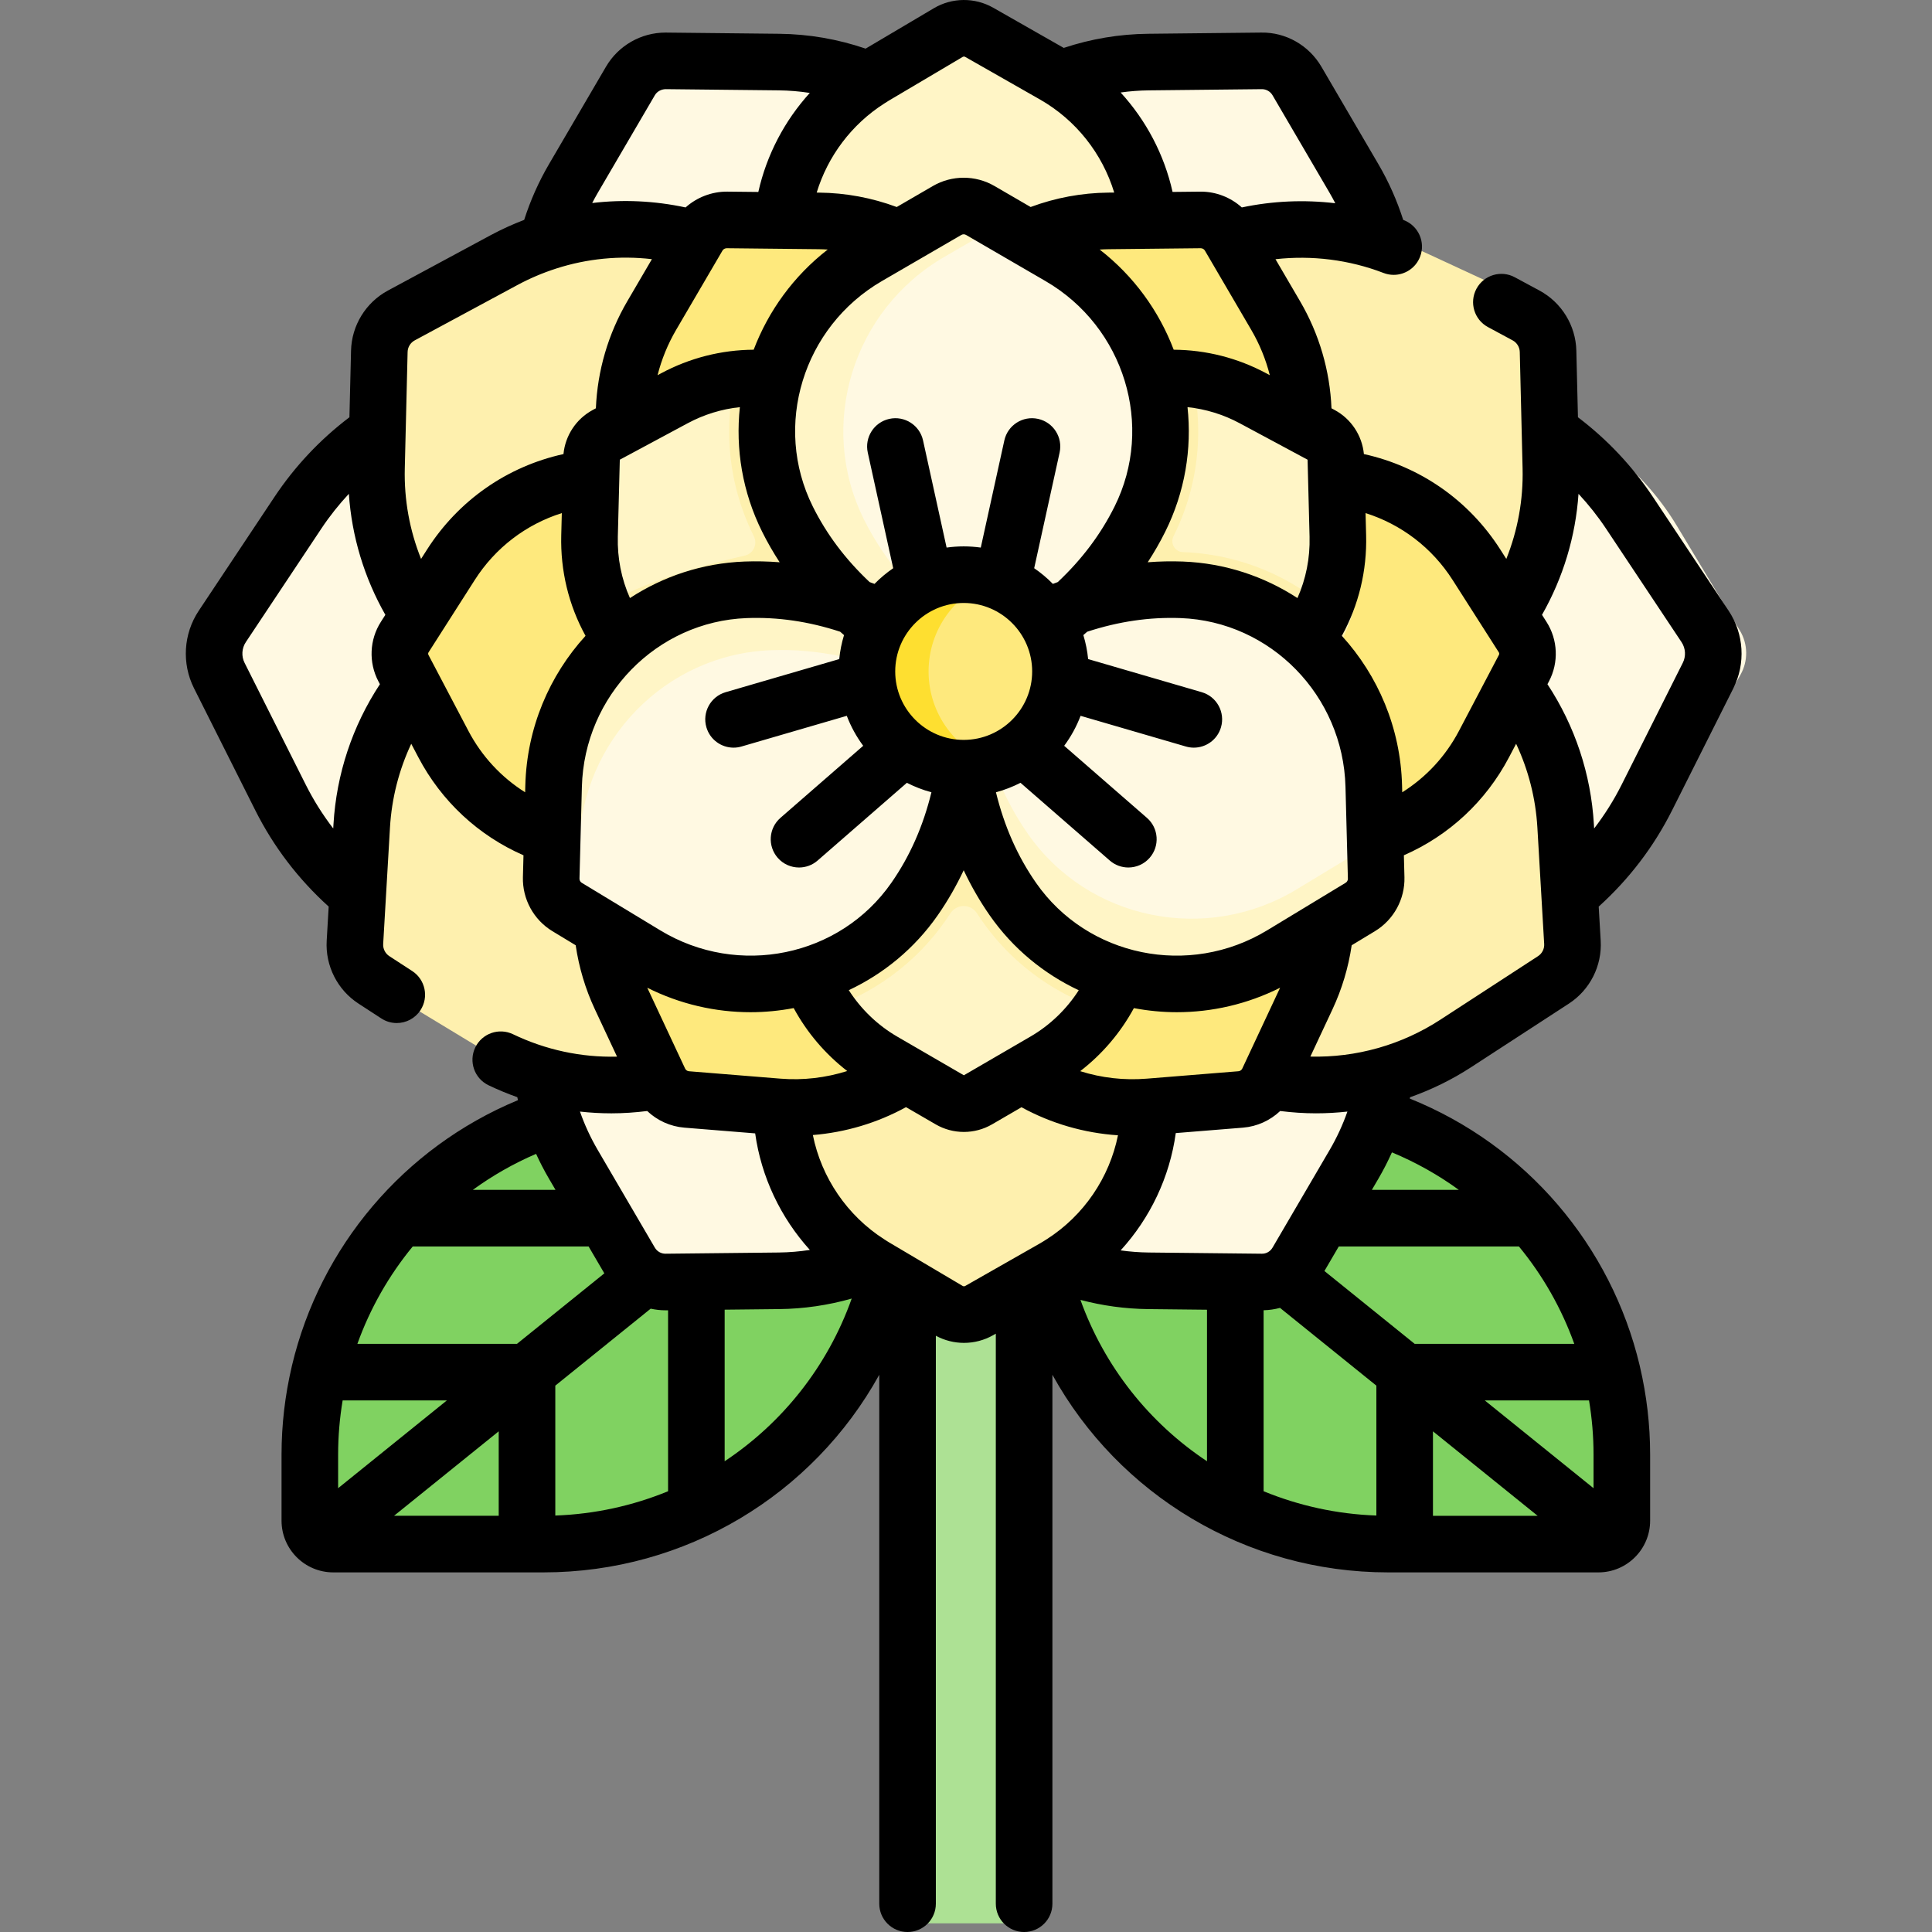 <svg id="Capa_1" enable-background="new 0 0 512.116 512.116" height="512" viewBox="0 0 512.116 512.116" width="512" xmlns="http://www.w3.org/2000/svg"><rect x="0" y="0" width="512.116" height="512.116" fill="#808080" stroke="none"/><g><g><path d="m267.297 509.821c2.301 0 4.166-1.865 4.166-4.166v-156.775-68.841h-30.895v68.841 156.775c0 2.301 1.865 4.166 4.166 4.166z" fill="#ade194"/></g><path d="m247.547 105.169c5.666-12.402 8.662-25.101 8.349-38.168-.706-29.413-24.53-53.055-53.928-54.225l-25.57-1.017c-3.296-.131-6.408 1.515-8.156 4.312l-13.555 21.706c-15.584 24.955-9.458 57.955 14.454 75.097 10.623 7.616 22.805 12.289 36.245 14.588l28.295 2.496z" fill="#fff9e2"/><path d="m203.064 208.589c-8.547 9.948-18.093 18.244-28.817 24.592-37.356 22.113-85.717 7.388-105.497-31.254l-12.421-24.263c-2.519-4.92-2.206-10.813.82-15.439l14.92-22.812c23.76-36.329 73.407-45.851 108.21-19.909 9.946 7.414 18.528 16.623 25.95 27.357.117.17.25.329.396.474l22.105 22.018c1.256 1.251 1.399 3.238.333 4.655l-25.831 34.372c-.053.072-.11.141-.168.209z" fill="#fff9e2"/><path d="m219.482 183.749c-11.293 5.819-22.872 9.849-34.788 11.78-43.293 7.017-83.318-24.664-87.171-68.352l-2.39-27.104c-.492-5.578 2.045-10.992 6.646-14.183l22.359-15.508c36.036-24.995 85.991-14.512 108.303 23.245 6.111 10.341 10.412 21.755 13.169 34.086.048.213.114.421.199.622l12.138 28.532c.734 1.724.084 3.726-1.522 4.691l-36.696 22.054c-.08.048-.163.094-.247.137z" fill="#fef0ae"/><g><g id="XMLID_174_"><g><path d="m258.685 260.813-23.19 77.12c-10.23 40.99-47.28 71.36-91.44 71.36h-55.72c-3.43 0-6.21-2.78-6.21-6.21v-17.51c0-41.56 26.9-76.83 64.23-89.36l73.37-29.68z" fill="#80d261"/></g></g></g><path d="m211.817 230.862c-12.924 1.172-24.832 4.69-35.482 11.117-23.973 14.467-32.265 45.314-19.355 70.16l11.229 21.611c1.447 2.785 4.277 4.581 7.413 4.704l24.335.956c27.979 1.099 52.357-19.54 55.236-47.392 1.279-12.373-.609-24.646-5.053-36.838l-11.293-24.561z" fill="#fff9e2"/><path d="m241.502 212.698c-2.018 12.772-5.731 24.675-11.44 35.555-19.887 37.898-68.084 50.589-104.69 28.416l-22.986-13.923c-4.661-2.823-7.45-7.929-7.308-13.377l.703-26.864c1.119-42.782 37.837-76.482 80.47-72.742 12.184 1.069 24.152 4.35 35.937 9.511.186.082.38.147.578.193l29.947 7.023c1.702.399 2.85 1.992 2.69 3.733l-3.87 42.213c-.007.087-.018.175-.031.262z" fill="#fef0ae"/><g><g id="XMLID_175_"><g><path d="m429.905 385.573v17.51c0 3.43-2.78 6.21-6.21 6.21h-55.72c-44.16 0-81.21-30.37-91.44-71.36l-17.58-57.25 29.81-15.36 76.91 30.89c37.33 12.53 64.23 47.8 64.23 89.36z" fill="#80d261"/></g></g></g><path d="m315.547 205.343c10.707 13.478 23.277 24.121 38.157 31.253 33.493 16.052 73.735 2.792 91.888-29.611l15.79-28.184c2.035-3.632 1.966-8.077-.18-11.645l-16.655-27.681c-19.148-31.825-59.781-43.833-92.761-26.751-14.652 7.589-26.886 18.616-37.171 32.419l-19.015 30.402z" fill="#fff9e2"/><path d="m295.917 231.155c12.974.252 25.102 2.917 36.182 8.572 24.939 12.73 35.398 42.911 24.282 68.611l-9.668 22.353c-1.246 2.881-3.941 4.873-7.061 5.218l-24.206 2.679c-27.83 3.081-53.611-15.777-58.458-43.355-2.154-12.253-1.141-24.631 2.429-37.11l6.763-22.113z" fill="#fff9e2"/><path d="m287.854 226.922c3.818 14.891 10.188 28.15 19.721 39.387 21.458 25.295 59.102 29.148 85.712 9.345l23.145-17.225c2.983-2.22 4.547-5.869 4.097-9.56l-3.492-28.639c-4.014-32.927-32.768-57.526-65.883-55.617-14.712.848-28.706 5.38-42.122 12.887l-26.582 17.858z" fill="#fef0ae"/><path d="m240.855 234.858c-10.935 6.986-19.889 15.59-26.388 26.196-14.629 23.875-7.797 55.078 15.097 71.198l19.913 14.021c2.567 1.807 5.905 2.099 8.746.766l22.046-10.348c25.347-11.898 37.495-41.439 27.236-67.492-4.557-11.574-11.881-21.602-21.436-30.382l-21.327-16.61z" fill="#fef0ae"/><path d="m211.834 207.372c-9.455 8.892-19.992 15.465-31.87 19.166-26.732 8.33-55.309-5.941-65.325-32.088l-8.712-22.743c-1.123-2.931-.588-6.239 1.402-8.667l15.436-18.837c17.747-21.657 49.365-26.194 72.11-9.862 10.104 7.255 18.031 16.813 24.201 28.23l16.069 19.867z" fill="#fee97d"/><path d="m295.922 128.922c13.922-.661 26.863-3.887 38.589-10.293 26.393-14.418 36.714-47.138 24.006-74.396l-11.053-23.709c-1.425-3.056-4.378-5.113-7.738-5.39l-26.07-2.148c-29.973-2.47-57.086 18.553-61.46 48.308-1.943 13.219-.484 26.476 3.723 39.764l10.985 26.877z" fill="#fff9e2"/><path d="m278.14 115.68c10.284-7.913 18.454-17.264 24.003-28.397 12.491-25.06 2.965-55.548-21.248-69.61l-21.06-12.231c-2.714-1.576-6.065-1.576-8.78 0l-21.06 12.231c-24.213 14.062-33.739 44.551-21.248 69.61 5.549 11.133 13.719 20.484 24.003 28.397l22.694 14.687z" fill="#fff5c6"/><path d="m252.711 150.225c6.821-11.039 11.156-22.675 12.409-35.051 2.821-27.858-16.872-53.007-44.493-57.597l-24.025-3.993c-3.096-.515-6.231.671-8.212 3.105l-15.373 18.889c-17.675 21.717-15.803 53.604 4.744 72.626 9.128 8.451 20.077 14.308 32.495 18.073l26.422 5.712z" fill="#fee97d"/><path d="m241.211 192.795c-11.974 5.009-24.147 7.468-36.568 6.766-27.956-1.578-49.708-24.969-49.914-52.968l-.179-24.354c-.023-3.139 1.639-6.049 4.353-7.624l21.064-12.224c24.218-14.054 55.418-7.208 70.986 16.065 6.916 10.339 10.986 22.071 12.758 34.926l8.077 24.242z" fill="#fff5c6"/><path d="m290.017 189.106c12.974.252 25.102 2.917 36.182 8.572 24.939 12.73 35.398 42.911 24.282 68.611l-9.668 22.353c-1.246 2.881-3.941 4.873-7.061 5.218l-24.206 2.679c-27.83 3.081-53.611-15.777-58.458-43.355-2.154-12.253-1.141-24.631 2.429-37.11l6.763-22.113z" fill="#fee97d"/><path d="m221.733 185.663c-12.924 1.172-24.832 4.69-35.482 11.117-23.973 14.467-32.265 45.314-19.355 70.16l11.229 21.611c1.447 2.785 4.277 4.581 7.413 4.704l24.335.956c27.979 1.099 52.357-19.54 55.236-47.392 1.279-12.373-.609-24.646-5.053-36.838l-11.293-24.561z" fill="#fee97d"/><path d="m239.349 180.052c-11.129 6.915-20.242 15.429-26.855 25.926-14.888 23.629-7.935 54.51 15.365 70.464l20.266 13.876c2.612 1.788 6.01 2.078 8.901.758l22.437-10.242c25.796-11.775 38.159-41.012 27.719-66.797-4.638-11.455-12.091-21.379-21.816-30.069l-21.706-16.438z" fill="#fff5c6"/><path d="m266.273 161.073-29.033-6.809c-.698-.301-1.397-.59-2.095-.874v-50.24c-11.591-7.212-25.705-9.708-39.224-6.874-4.405 14.787-3.443 31.126 3.878 45.813.007.014.014.029.021.043 1.047 2.097-.097 4.617-2.384 5.135-9.672 2.19-31.795 7.975-40.065 15.564 6.606 20.306 24.956 35.47 47.271 36.73 12.421.701 24.595-1.757 36.568-6.766l26.884-13.338.929-10.13z" fill="#fef0ae"/><path d="m308.654 218.2h-45.832c1.22-4.182 2.188-8.528 2.895-13.03l.05-.318 3.063-33.407-5.169-3.915-24.312 12.522c-11.129 6.915-20.242 15.429-26.855 25.926-12.542 19.906-9.582 44.956 5.591 61.895 13.065-4.121 24.577-12.414 32.546-23.854.446-.641.883-1.289 1.311-1.944 1.667-2.55 5.351-2.547 7.014.005.426.653.861 1.3 1.306 1.939 8.675 12.454 21.549 21.178 36.055 24.85 12.753-13.366 17.904-32.577 12.337-50.669z" fill="#fef0ae"/><path d="m255.838 203.618c-2.013 12.822-6.303 24.477-13.414 34.686-16.003 22.976-47.326 29.234-71.275 14.727l-20.831-12.618c-2.685-1.626-4.291-4.567-4.209-7.705l.637-24.346c.732-27.991 22.921-50.968 50.902-52.02 12.43-.467 24.554 2.219 36.429 7.451l24.878 5.834z" fill="#fff9e2"/><path d="m153.465 224.372c.732-27.991 22.921-50.968 50.902-52.02 12.43-.468 24.554 2.219 36.429 7.451l16.863 3.955 1.296-14.131-24.878-5.834c-11.875-5.232-23.999-7.918-36.429-7.451-27.98 1.052-50.169 24.029-50.902 52.02l-.637 24.346c-.082 3.138 1.525 6.079 4.209 7.705l2.685 1.626z" fill="#fff5c6"/><path d="m314.196 182.907c14.995 4.712 29.949 6.327 44.851 4.104 33.544-5.004 57.188-35.628 54.332-69.423l-2.485-29.395c-.32-3.789-2.647-7.114-6.096-8.714l-26.763-12.408c-30.769-14.266-67.643-2.55-83.84 27.248-7.196 13.238-10.804 27.839-11.516 43.541l1.182 32.722z" fill="#fef0ae"/><path d="m297.488 197.681c8.072 10.161 17.548 18.185 28.766 23.561 25.25 12.102 55.587 2.104 69.273-22.323l11.904-21.247c1.534-2.738 1.482-6.089-.136-8.779l-12.556-20.868c-14.436-23.992-45.068-33.045-69.931-20.167-11.046 5.721-20.269 14.034-28.022 24.44l-14.334 22.919z" fill="#fee97d"/><path d="m281.413 164.914c12.962-.615 25.01-3.619 35.927-9.583 24.573-13.424 34.181-43.886 22.35-69.264l-10.291-22.073c-1.326-2.845-4.076-4.76-7.204-5.018l-24.272-2c-27.906-2.3-53.148 17.273-57.221 44.976-1.809 12.307-.45 24.649 3.466 37.021l10.228 25.023z" fill="#fee97d"/><path d="m280.149 197.667c12.802 3.155 25.422 3.786 37.818 1.288 27.904-5.623 46.292-31.692 42.299-59.13l-3.473-23.866c-.448-3.076-2.557-5.682-5.526-6.828l-23.037-8.893c-26.486-10.225-56.865 1.027-69.045 26.079-5.411 11.13-7.748 23.207-7.604 36.049l2.537 26.64z" fill="#fff5c6"/><path d="m313.62 146.349c-.021-.001-.044-.002-.067-.002-2.125-.071-3.43-2.313-2.481-4.215.007-.014.014-.029.021-.043 7.213-14.47 8.248-30.549 4.065-45.162-22.769-2.91-45.764 8.392-55.972 29.389-5.411 11.13-7.748 23.207-7.604 36.049l2.537 26.64 4.569 1.52 21.461 7.141c12.802 3.155 25.422 3.786 37.818 1.288 18.473-3.722 32.777-16.408 39.176-32.518-10.979-11.825-26.378-19.442-43.523-20.087z" fill="#fef0ae"/><path d="m276.815 163.793c11.875-5.232 23.999-7.918 36.429-7.451 27.98 1.052 50.169 24.029 50.902 52.02l.637 24.346c.082 3.138-1.525 6.079-4.209 7.705l-20.831 12.618c-23.949 14.507-55.272 8.25-71.275-14.727-7.111-10.209-11.4-21.864-13.414-34.686l-3.171-22.905z" fill="#fff9e2"/><path d="m343.723 235.734c-23.949 14.507-55.272 8.25-71.275-14.727-7.111-10.209-11.4-21.864-13.414-34.686l-1.324-9.563-5.827 3.955 3.171 22.905c2.013 12.822 6.303 24.477 13.414 34.686 16.003 22.976 47.326 29.234 71.275 14.727l20.831-12.618c2.685-1.626 4.291-4.567 4.209-7.705l-.251-9.579z" fill="#fff5c6"/><path d="m278.14 166.025c10.284-7.913 18.454-17.264 24.003-28.397 12.491-25.06 2.965-55.548-21.248-69.61l-21.06-12.231c-2.714-1.576-6.065-1.576-8.78 0l-21.06 12.231c-24.213 14.062-33.739 44.551-21.248 69.61 5.549 11.133 13.719 20.484 24.003 28.397l22.694 14.687z" fill="#fff9e2"/><path d="m253.033 166.126c-10.284-7.913-18.454-17.264-24.003-28.397-12.491-25.06-2.965-55.548 21.248-69.61l15.396-8.942-5.837-3.39c-2.714-1.576-6.065-1.576-8.78 0l-21.06 12.231c-24.213 14.062-33.739 44.551-21.248 69.61 5.549 11.133 13.719 20.484 24.003 28.397l22.694 14.688 10.063-6.513z" fill="#fff5c6"/><circle cx="255.446" cy="177.978" fill="#fee97d" r="25.65"/><path d="m246.138 177.978c0-11.308 7.321-20.9 17.479-24.313-2.567-.863-5.313-1.337-8.171-1.337-14.166 0-25.65 11.484-25.65 25.65s11.484 25.65 25.65 25.65c2.858 0 5.604-.474 8.171-1.337-10.158-3.413-17.479-13.005-17.479-24.313z" fill="#fedf30"/><path d="m458.214 161.897-20.035-30.115c-5.437-8.173-12.127-15.281-19.911-21.181l-.427-17.664c-.162-6.66-3.905-12.759-9.768-15.917l-6.545-3.527c-3.648-1.967-8.196-.603-10.161 3.044-1.965 3.646-.602 8.195 3.044 10.16l6.547 3.528c1.133.61 1.855 1.789 1.887 3.075l.747 30.899c.2 8.271-1.281 16.382-4.315 23.951l-1.592-2.493c-8.333-13.049-21.275-22.029-36.157-25.297-.469-4.916-3.375-9.33-7.762-11.687l-.827-.444c-.412-9.972-3.25-19.694-8.323-28.369l-6.522-11.153c9.653-1.083 19.546.146 28.635 3.647.887.341 1.798.503 2.693.503 3.013 0 5.854-1.828 7.001-4.807 1.488-3.865-.438-8.206-4.304-9.694-.056-.021-.112-.04-.168-.061-1.644-5.142-3.838-10.091-6.563-14.75l-15.13-25.871c-3.301-5.647-9.413-9.157-15.955-9.041l-29.97.32c-7.637.082-15.141 1.345-22.364 3.745l-18.694-10.648c-4.88-2.78-10.912-2.729-15.741.132l-18.083 10.706c-7.396-2.523-15.079-3.849-22.893-3.933l-29.969-.32c-.065-.001-.13-.001-.195-.001-6.466 0-12.492 3.451-15.76 9.041l-15.13 25.872c-2.723 4.657-4.915 9.601-6.559 14.738-3.033 1.163-6.015 2.509-8.917 4.073l-27.208 14.661c-5.864 3.159-9.606 9.258-9.768 15.918l-.428 17.663c-7.784 5.901-14.474 13.009-19.911 21.182l-20.036 30.115c-4.064 6.11-4.543 13.979-1.251 20.535l16.229 32.325c4.877 9.716 11.43 18.287 19.47 25.551l-.528 9.041c-.388 6.649 2.84 13.037 8.423 16.668l6.064 3.945c1.263.822 2.681 1.214 4.083 1.214 2.453 0 4.856-1.202 6.293-3.411 2.259-3.472 1.275-8.118-2.197-10.376l-6.064-3.945c-1.079-.702-1.703-1.937-1.628-3.222l1.801-30.855c.453-7.76 2.379-15.274 5.638-22.213l1.876 3.569c6.144 11.685 15.919 20.755 27.877 25.989l-.152 5.8c-.152 5.816 2.845 11.301 7.821 14.315l6.165 3.734c.868 5.883 2.566 11.582 5.094 16.983l5.869 12.54c-9.494.232-18.879-1.772-27.579-5.944-3.735-1.791-8.214-.215-10.006 3.52-1.791 3.735-.215 8.214 3.52 10.006 2.499 1.198 5.044 2.251 7.625 3.162.057.264.116.526.176.789-30.385 12.616-52.445 38.97-59.901 70.35-.028.117-.055.233-.078.352-1.756 7.507-2.688 15.295-2.688 23.252v17.514c0 7.558 6.148 13.706 13.706 13.706h55.719c37.747 0 71.443-20.613 89.013-52.381v140.205c0 4.142 3.358 7.5 7.5 7.5s7.5-3.358 7.5-7.5v-150.549c2.319 1.253 4.883 1.889 7.451 1.889 2.678 0 5.356-.682 7.756-2.049l.688-.392v151.101c0 4.142 3.357 7.5 7.5 7.5s7.5-3.358 7.5-7.5v-140.204c17.57 31.768 51.266 52.381 89.014 52.381h55.72c7.557 0 13.705-6.148 13.705-13.706v-17.514c0-7.957-.932-15.745-2.688-23.253-.022-.118-.05-.234-.077-.35-7.541-31.739-30.023-58.33-60.945-70.772.026-.118.053-.236.079-.354 5.64-1.984 11.078-4.641 16.196-7.97l25.908-16.854c5.584-3.633 8.811-10.02 8.422-16.669l-.528-9.039c8.04-7.263 14.592-15.835 19.471-25.552l16.229-32.325c3.291-6.56 2.812-14.429-1.254-20.537zm-73.171-8.167 8.621 13.501c.005.007.009.015.014.022l3.617 5.665c.13.203.141.461.028.674l-10.595 20.151c-3.545 6.745-8.729 12.309-15.038 16.272l-.048-1.849c-.399-15.245-6.385-29.123-15.959-39.626 4.468-8.137 6.679-17.237 6.436-26.658l-.151-5.876c9.452 2.98 17.606 9.161 23.075 17.724zm17.58 176.671c6.308 7.662 11.285 16.386 14.668 25.808h-42.309l-23.918-19.303 3.804-6.505zm-67.68 16.908c1.484-.036 2.943-.247 4.347-.63l25.545 20.615v34.431c-10.496-.374-20.578-2.62-29.892-6.443zm44.891 32.091 27.747 22.392h-27.747zm13.735-8.191h27.634c.783 4.691 1.198 9.489 1.198 14.363v8.905zm-41.129-66.371-15.13 25.873c-.589 1.007-1.648 1.638-2.846 1.612l-6.723-.072c-.1-.004-.198-.015-.298-.015-.065 0-.129.008-.194.01l-22.753-.243c-2.504-.027-4.989-.221-7.449-.563 7.852-8.598 13.017-19.455 14.615-31.092l17.817-1.441c3.745-.303 7.207-1.902 9.858-4.411 3.168.398 6.337.614 9.494.614 2.79 0 5.57-.158 8.328-.464-1.237 3.524-2.812 6.93-4.719 10.192zm-145.541-18.919-24.275-1.964c-.443-.036-.835-.308-1.023-.711l-10.028-21.426c8.717 4.372 18.092 6.487 27.374 6.487 3.848 0 7.676-.379 11.436-1.093 3.513 6.482 8.363 12.18 14.193 16.684-5.684 1.795-11.701 2.508-17.677 2.023zm-15.381-219.509c.225-.384.642-.583 1.085-.615l14.773.158h.007.004l9.568.102c.819.009 1.635.041 2.448.092-9.062 7.035-15.726 16.299-19.626 26.552-8.56.051-16.956 2.18-24.585 6.275l-.889.477c1.06-4.192 2.71-8.237 4.921-12.019zm85.611 8.093c20.916 12.148 28.956 38.406 18.302 59.779-3.674 7.371-8.632 13.972-15.049 20.011-.432.156-.865.312-1.297.475-1.511-1.539-3.169-2.932-4.954-4.154l6.739-30.649c.89-4.045-1.669-8.046-5.715-8.936-4.052-.89-8.045 1.67-8.936 5.715l-6.244 28.401c-1.482-.203-2.993-.317-4.53-.317s-3.047.114-4.53.317l-6.244-28.401c-.89-4.046-4.89-6.604-8.936-5.715-4.045.89-6.604 4.89-5.715 8.936l6.739 30.649c-1.785 1.223-3.443 2.616-4.953 4.154-.432-.163-.864-.318-1.297-.475-6.416-6.039-11.375-12.64-15.05-20.011-10.653-21.373-2.614-47.631 18.302-59.779l21.061-12.231c.384-.223.862-.222 1.246 0zm79.866 147.263.292 11.138c.011.444-.218.863-.599 1.094l-20.83 12.618c-20.689 12.534-47.586 6.998-61.235-12.598-4.926-7.072-8.418-14.992-10.628-24.013 2.276-.608 4.453-1.455 6.509-2.509l23.665 20.607c1.42 1.237 3.175 1.844 4.922 1.844 2.094 0 4.176-.872 5.659-2.575 2.72-3.124 2.393-7.861-.731-10.582l-21.937-19.102c1.793-2.417 3.262-5.087 4.35-7.944l27.918 8.136c.701.204 1.407.301 2.102.301 3.249 0 6.243-2.127 7.197-5.403 1.159-3.977-1.125-8.14-5.102-9.299l-30.113-8.776c-.216-2.188-.647-4.314-1.269-6.358.344-.295.681-.594 1.019-.893 8.379-2.735 16.556-3.92 24.779-3.616 23.864.898 43.054 20.542 43.687 44.722l.344 13.117c-.002.031 0 .061.001.091zm-119.699-43.788c0-10.008 8.142-18.15 18.15-18.15s18.15 8.142 18.15 18.15c0 9.985-8.106 18.11-18.083 18.146-.019.001-.037.002-.056.003-.003 0-.007 0-.01 0s-.006 0-.009 0c-.018-.001-.036-.002-.054-.003-9.979-.034-18.088-8.159-18.088-18.146zm109.304-56.127.525 20.418c.146 5.674-.953 11.186-3.21 16.26-8.826-5.754-19.219-9.262-30.389-9.682-3.083-.117-6.184-.048-9.296.192 1.703-2.616 3.25-5.304 4.626-8.066 5.263-10.558 7.1-22.006 5.918-33.054 4.813.513 9.496 1.942 13.831 4.27zm-179.623 36.678c-2.257-5.075-3.357-10.587-3.21-16.261l.526-20.417 17.994-9.661c4.336-2.328 9.019-3.757 13.832-4.27-1.182 11.047.655 22.495 5.917 33.053 1.377 2.763 2.925 5.451 4.628 8.067-3.112-.24-6.213-.31-9.298-.194-11.17.422-21.563 3.929-30.389 9.683zm30.952 5.308c8.231-.31 16.402.877 24.776 3.613.339.3.677.6 1.022.896-.622 2.044-1.053 4.169-1.269 6.357l-30.113 8.776c-3.977 1.159-6.261 5.322-5.102 9.299.955 3.276 3.949 5.403 7.197 5.403.695 0 1.401-.097 2.102-.301l27.918-8.136c1.088 2.857 2.557 5.527 4.35 7.944l-21.937 19.103c-3.124 2.72-3.451 7.458-.731 10.582 1.483 1.703 3.565 2.575 5.659 2.575 1.747 0 3.502-.607 4.922-1.844l23.665-20.607c2.056 1.053 4.233 1.901 6.509 2.509-2.211 9.021-5.703 16.941-10.629 24.013-13.649 19.596-40.546 25.129-61.235 12.598l-20.832-12.618c-.38-.23-.608-.649-.597-1.093l.292-11.155c0-.022.001-.044.002-.065l.343-13.126c.635-24.181 19.824-43.825 43.688-44.723zm39.899 110.939c-5.208-3.022-9.608-7.274-12.837-12.311 9.21-4.338 17.418-11.017 23.587-19.874 2.601-3.735 4.888-7.715 6.868-11.915 1.98 4.199 4.266 8.179 6.868 11.915 6.18 8.873 14.403 15.559 23.631 19.896-3.222 5.019-7.607 9.258-12.795 12.274l-17.656 10.265zm62.733-7.552c3.744.707 7.554 1.082 11.385 1.082 9.28 0 18.657-2.115 27.374-6.487l-10.028 21.428c-.188.402-.58.674-1.023.709l-24.275 1.964c-6.061.49-12.02-.197-17.664-1.985 5.846-4.508 10.71-10.217 14.231-16.711zm35.139-168.249c-7.628-4.095-16.026-6.224-24.585-6.275-3.9-10.253-10.564-19.517-19.626-26.552.813-.051 1.629-.083 2.448-.092l10.485-.112h.015l13.853-.148c.433.018.859.231 1.084.615l12.295 21.024c2.212 3.782 3.861 7.827 4.922 12.019zm-31.206-75.021 29.971-.32h.034c1.153 0 2.228.615 2.811 1.613l15.131 25.873c.528.904 1.025 1.825 1.503 2.754-8.242-.981-16.636-.613-24.77 1.112-2.946-2.653-6.809-4.19-10.871-4.19-.059 0-.116 0-.174.001l-7.313.078c-2.208-9.882-6.999-18.96-13.767-26.358 2.459-.343 4.943-.537 7.445-.563zm-49.318-8.865c.208-.123.465-.124.674-.005l19.782 11.268c9.569 5.451 16.568 14.356 19.713 24.688l-1.57.017c-7.081.076-13.984 1.367-20.583 3.815l-9.59-5.57c-5.031-2.922-11.283-2.922-16.313 0l-9.59 5.57c-6.598-2.448-13.502-3.739-20.583-3.815l-.635-.007c2.945-9.666 9.283-18.105 17.921-23.613.036-.024.074-.045.109-.069.358-.227.708-.463 1.074-.68zm-96.724 36.029 15.13-25.873c.589-1.007 1.691-1.583 2.846-1.612l29.969.32c2.777.03 5.533.26 8.259.68-6.705 7.388-11.45 16.441-13.644 26.25l-8.248-.088c-4.101-.022-8.04 1.511-11.036 4.192-8.216-1.763-16.56-2.148-24.75-1.173.47-.909.956-1.811 1.474-2.696zm-48.517 39.106 27.208-14.663c3.331-1.795 6.786-3.252 10.32-4.387.013-.004.025-.008.038-.013 8.168-2.617 16.766-3.453 25.303-2.464l-6.528 11.163c-5.073 8.675-7.91 18.397-8.323 28.369l-.828.445c-4.387 2.356-7.292 6.77-7.762 11.687-14.882 3.268-27.823 12.248-36.156 25.297l-1.592 2.493c-3.034-7.569-4.515-15.681-4.315-23.952l.747-30.898c.031-1.288.754-2.467 1.888-3.077zm-21.537 128.269-.065 1.111c-2.767-3.604-5.207-7.463-7.273-11.577l-16.229-32.326c-.881-1.755-.753-3.86.334-5.496l20.036-30.115c2.182-3.279 4.62-6.338 7.272-9.19.775 11.288 4.061 22.197 9.676 32.075l-1.195 1.871c-3.021 4.731-3.275 10.757-.663 15.727l.415.789c-7.289 11.078-11.531 23.816-12.308 37.131zm35.765-24.75-10.594-20.15c-.112-.213-.101-.471.028-.674l12.252-19.188c5.468-8.563 13.622-14.744 23.074-17.724l-.151 5.876c-.242 9.421 1.969 18.522 6.436 26.658-9.574 10.502-15.56 24.381-15.959 39.626l-.048 1.848c-6.308-3.963-11.492-9.528-15.038-16.272zm37.9 101.369c3.156 0 6.326-.217 9.494-.616 2.651 2.509 6.113 4.108 9.856 4.411l18.763 1.518c1.607 11.524 6.731 22.324 14.495 30.895-2.731.422-5.492.653-8.274.683l-29.97.32c-1.161.02-2.256-.605-2.846-1.613l-15.13-25.872c-1.907-3.261-3.481-6.667-4.717-10.191 2.761.309 5.54.465 8.329.465zm-72.434 90.46c0-4.874.415-9.672 1.198-14.363h27.634l-28.832 23.268zm19.778-55.171h46.617l4.169 7.129-23.146 18.679h-42.309c3.383-9.422 8.361-18.146 14.669-25.808zm22.789 48.999v22.392h-27.747zm15-12.106 25.285-20.405c1.273.281 2.582.434 3.912.434.065 0 .13 0 .195-.001l.5-.005v47.965c-9.314 3.824-19.396 6.07-29.892 6.444zm-1.692-54.883 1.749 2.99h-21.919c5.157-3.75 10.765-6.968 16.771-9.544 1.021 2.229 2.149 4.417 3.399 6.554zm46.584 74.922v-40.177l14.471-.155c6.523-.07 12.953-1.016 19.204-2.789-6.392 17.996-18.369 32.963-33.675 43.121zm63.762-46.461c-.209.119-.468.117-.675-.005l-15.763-9.333c-.016-.01-.033-.019-.049-.029l-3.778-2.236c-.363-.215-.709-.453-1.065-.678-.036-.024-.073-.046-.11-.07-9.84-6.276-16.678-16.383-18.945-27.657 8.634-.695 17.088-3.214 24.695-7.392l7.875 4.569c2.3 1.335 4.878 2.002 7.458 2.002 2.582 0 5.165-.669 7.469-2.008l7.809-4.54c7.866 4.312 16.635 6.851 25.572 7.436-2.269 11.232-9.048 21.255-18.843 27.527-.009.005-.017.011-.026.016-.606.387-1.213.772-1.842 1.13zm30.546 3.692c5.846 1.543 11.849 2.372 17.938 2.438l15.608.167v40.165c-15.206-10.092-27.124-24.931-33.546-42.77zm100.301-29.163h-23.057l1.749-2.99c1.323-2.262 2.505-4.584 3.572-6.951 6.367 2.643 12.305 5.992 17.736 9.941zm20.997-61.957-25.908 16.854c-5.101 3.319-10.597 5.806-16.313 7.45-.101.024-.2.053-.3.082-5.779 1.63-11.78 2.387-17.833 2.241l5.862-12.526c2.528-5.402 4.226-11.101 5.094-16.984l6.162-3.733c4.978-3.014 7.975-8.499 7.822-14.316l-.152-5.8c11.958-5.234 21.734-14.304 27.877-25.989l1.876-3.569c3.259 6.939 5.185 14.453 5.637 22.212l1.801 30.856c.077 1.286-.547 2.521-1.625 3.222zm38.367-77.742-16.228 32.325c-2.066 4.115-4.507 7.973-7.274 11.578l-.065-1.112c-.777-13.314-5.019-26.051-12.309-37.131l.415-.79c2.612-4.969 2.357-10.995-.663-15.726l-1.195-1.871c5.615-9.878 8.901-20.786 9.676-32.074 2.652 2.852 5.091 5.911 7.272 9.19l20.035 30.116c1.089 1.634 1.218 3.74.336 5.495z"/></g></svg>